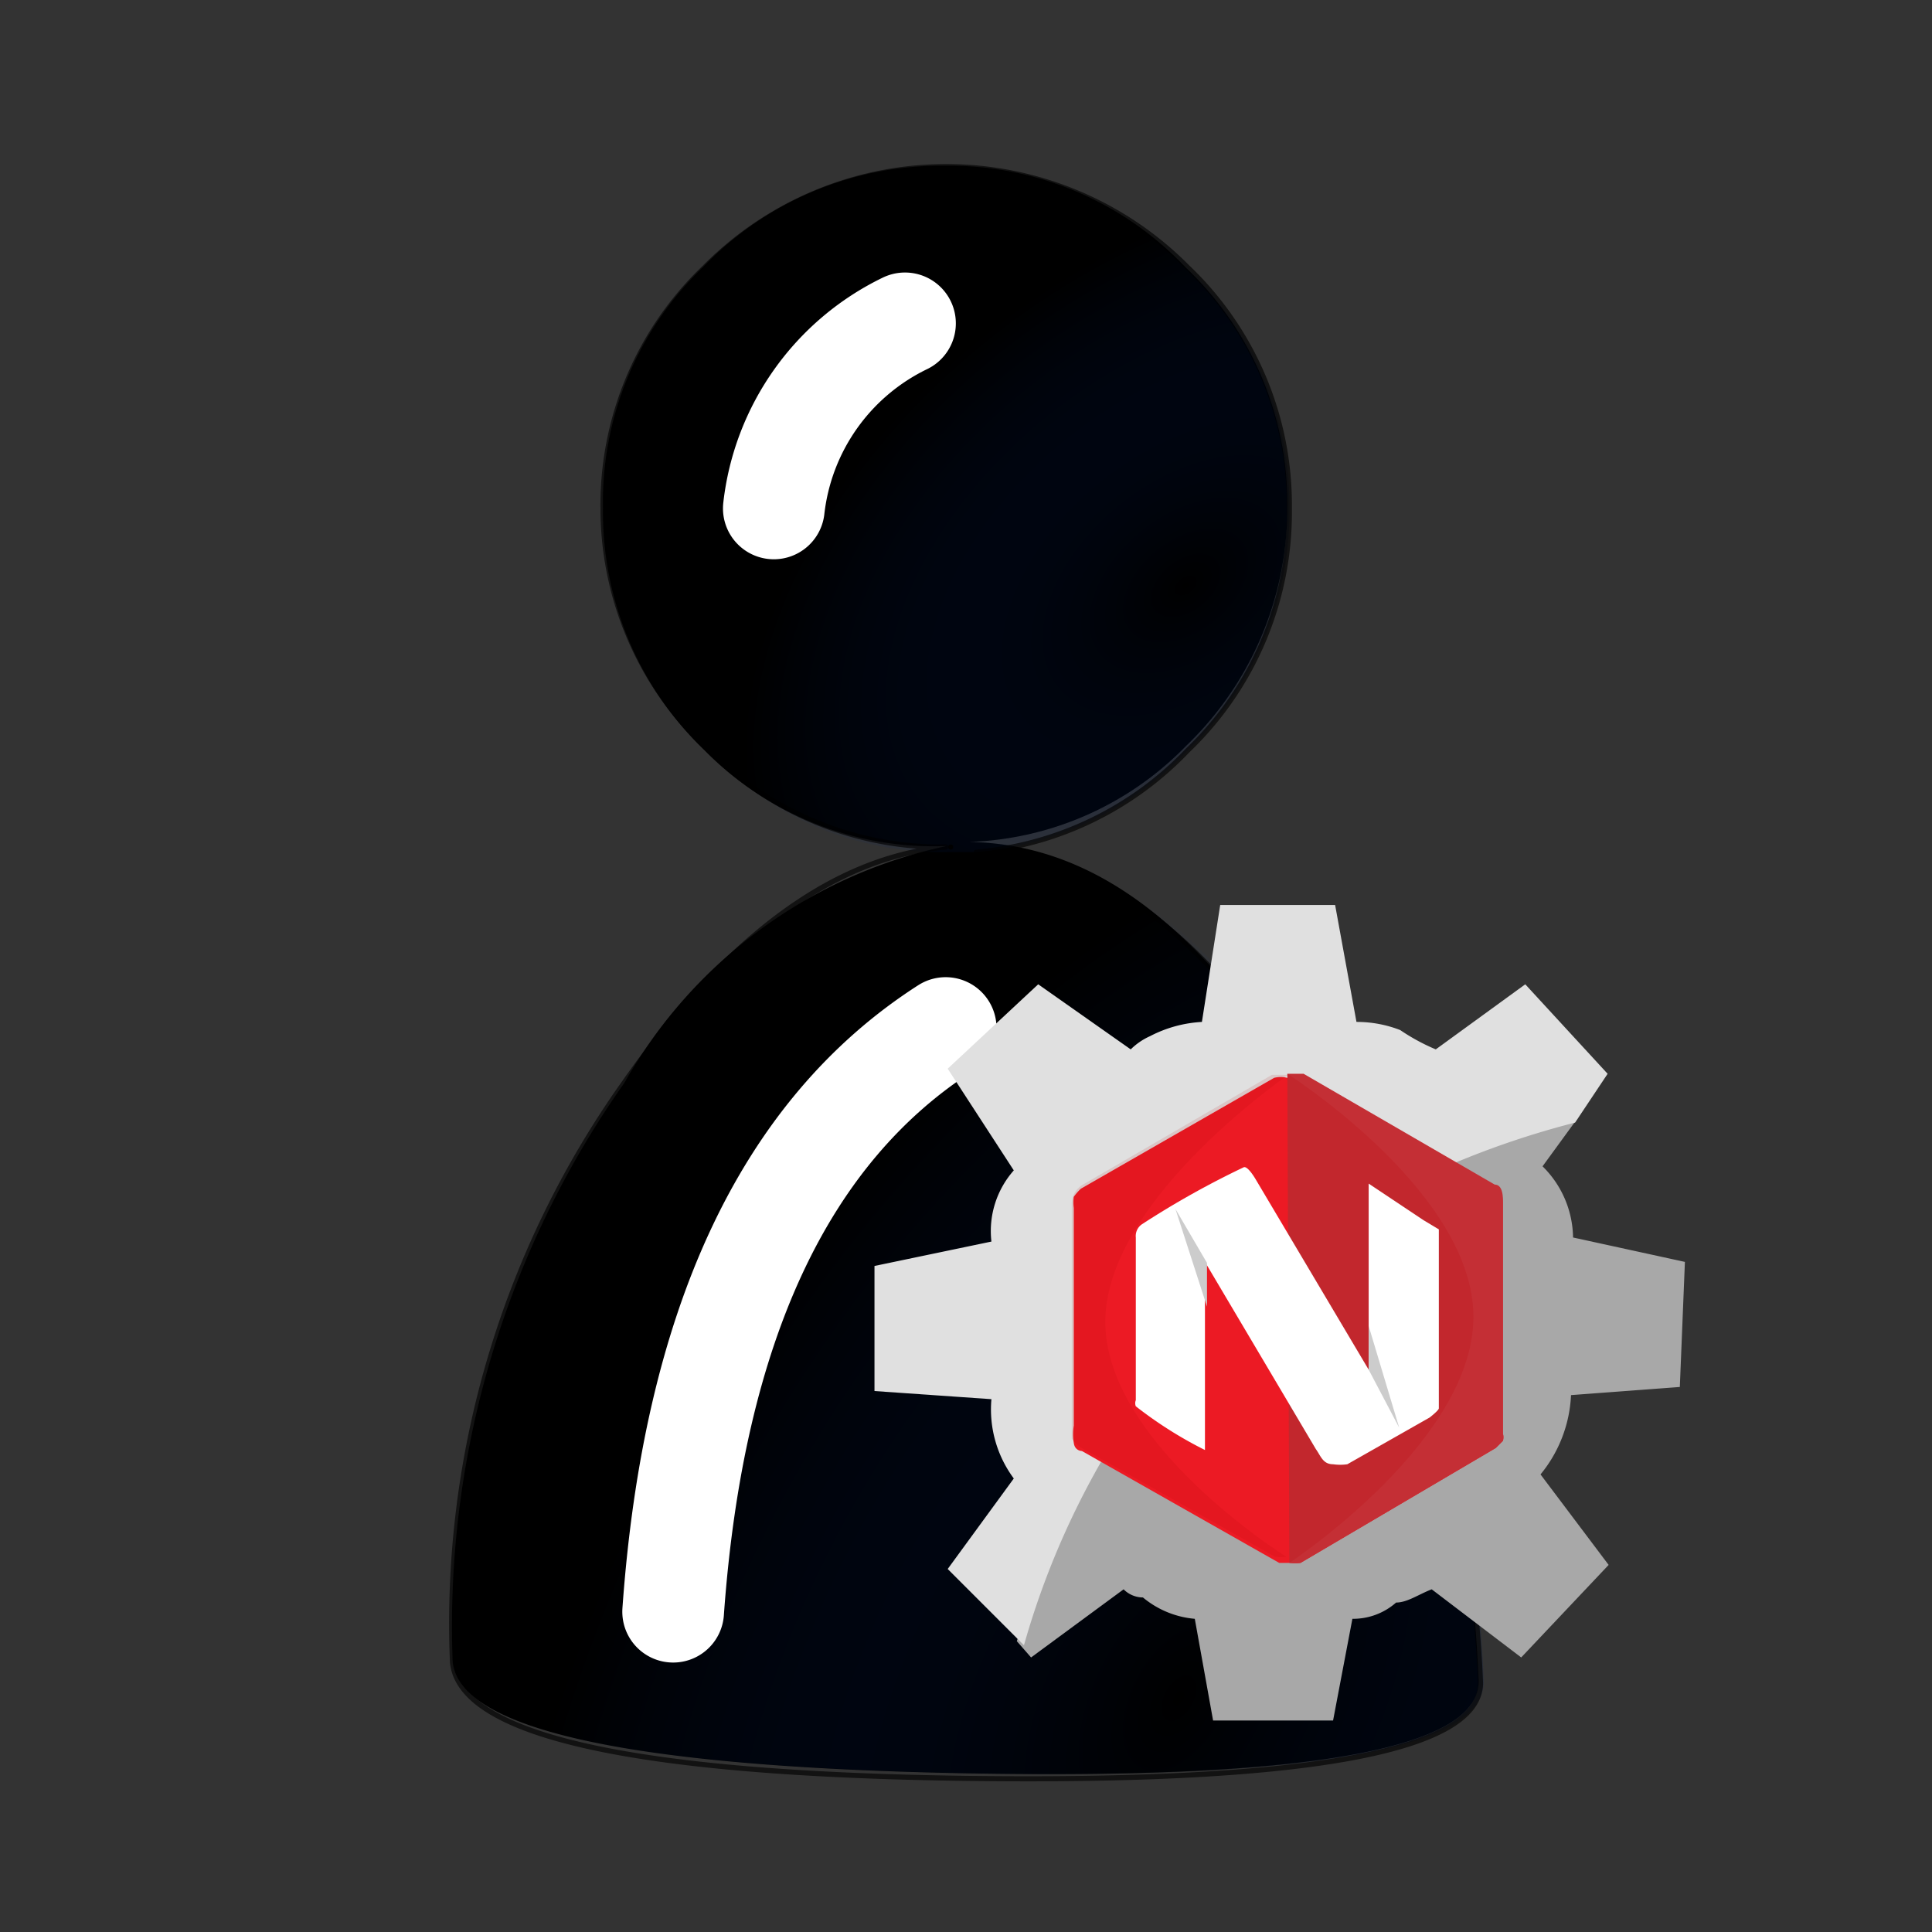 <svg xmlns="http://www.w3.org/2000/svg" xmlns:xlink="http://www.w3.org/1999/xlink" width="19" height="19" viewBox="0 0 19 19"><rect x="0" y="0" width="19" height="19" fill="#333333" stroke="none"/><defs><radialGradient id="Degradado_sin_nombre_3" cx="-494.29" cy="-361.23" r="9.67" gradientTransform="matrix(0.48, -0.87, -0.51, -0.28, 64.63, -514.48)" gradientUnits="userSpaceOnUse"><stop offset="0" stop-opacity="0.41"/><stop offset="1" stop-color="#013198" stop-opacity="0"/></radialGradient><radialGradient id="Degradado_sin_nombre_4" cx="-310" cy="-366.94" r="5.02" gradientTransform="matrix(0.77, -0.62, -0.4, -0.49, 103.58, -366.24)" gradientUnits="userSpaceOnUse"><stop offset="0" stop-opacity="0.42"/><stop offset="1" stop-color="#013198" stop-opacity="0"/></radialGradient></defs><title>settings</title><g id="Capa_1" data-name="Capa 1"><path id="c" d="M12.66,5a3.2,3.2,0,0,0-1-2.37,3.2,3.2,0,0,0-2.37-1,3.24,3.24,0,0,0-2.38,1A3.2,3.2,0,0,0,5.93,5a3.24,3.24,0,0,0,1,2.38,3.16,3.16,0,0,0,2.38.94,4.78,4.78,0,0,0-3.17,2.33A9.27,9.27,0,0,0,4.45,16.3q0,1.05,5.09,1.14t5-.94a12.16,12.16,0,0,0-1.74-5.79c-1-1.61-2.05-2.41-3.27-2.43a3.12,3.12,0,0,0,2.13-.94A3.24,3.24,0,0,0,12.66,5Z"/><g id="d"><path d="M9.35,8.33h0c-1.09.1-2.15.87-3.17,2.33a9.18,9.18,0,0,0-1.68,5.69q0,1,5.09,1.09t5-.94a12.36,12.36,0,0,0-1.69-5.75c-1-1.61-2.08-2.42-3.27-2.42H9.35M6.62,15.85c.2-2.8,1.09-4.72,2.68-5.74C7.71,11.13,6.82,13.05,6.62,15.85Z" style="fill:url(#Degradado_sin_nombre_3)"/><path d="M11.67,2.59a3.34,3.34,0,0,0-4.75,0A3.23,3.23,0,0,0,5.93,5a3.24,3.24,0,0,0,1,2.38,3.24,3.24,0,0,0,2.38,1h.29a3.26,3.26,0,0,0,2.08-1,3.24,3.24,0,0,0,1-2.38,3.23,3.23,0,0,0-1-2.37M7.61,5A2.31,2.31,0,0,1,8.9,3.18,2.31,2.31,0,0,0,7.61,5Z" style="fill:url(#Degradado_sin_nombre_4)"/></g><path id="e" d="M9.3,8.33a3.24,3.24,0,0,1-2.38-1A3.24,3.24,0,0,1,5.93,5a3.23,3.23,0,0,1,1-2.37,3.34,3.34,0,0,1,4.75,0,3.23,3.23,0,0,1,1,2.37,3.24,3.24,0,0,1-1,2.38,3.26,3.26,0,0,1-2.08,1c1.19,0,2.28.81,3.27,2.42a12.36,12.36,0,0,1,1.69,5.75q0,1-5,.94T4.45,16.35a9.18,9.18,0,0,1,1.68-5.69C7.15,9.2,8.21,8.43,9.3,8.33Z" style="fill:none;stroke:#000;stroke-linecap:round;stroke-linejoin:round;stroke-opacity:0.651;stroke-width:0.05px"/><path id="f" d="M7.61,5A2.31,2.31,0,0,1,8.9,3.18M6.62,15.85c.2-2.8,1.09-4.72,2.68-5.74" style="fill:none;stroke:#fff;stroke-linecap:round;stroke-linejoin:round"/><path id="g" d="M9.35,8.33h0" style="fill:none;stroke:#000;stroke-linecap:round;stroke-linejoin:round;stroke-width:0.05px"/><g id="h"><path d="M15.47,12.17a1,1,0,0,0-.3-.7l.35-.48h0a8.55,8.55,0,0,0-2.36,1l0,0a.7.7,0,0,1,.18.11l0,0a1.11,1.11,0,0,1,.35.8,1,1,0,0,1-.35.8,1,1,0,0,1-1.55,0,1,1,0,0,1-.27-.42l0,0A8,8,0,0,0,10,16.14l.14.16.91-.67a.27.27,0,0,0,.19.08.92.92,0,0,0,.51.21l.18,1h1.18l.19-1a.64.64,0,0,0,.43-.16c.11,0,.22-.08.35-.13l.88.67.86-.91-.67-.89a1.32,1.32,0,0,0,.3-.78l1.07-.08.05-1.23Z" style="fill:#a8a8a8"/><path d="M15,9.68l-.88.64a2,2,0,0,1-.35-.19,1.18,1.18,0,0,0-.43-.08L13.13,8.9H12l-.18,1.15a1.25,1.25,0,0,0-.51.14.64.64,0,0,0-.19.13l-.91-.64-.89.83.65,1a.9.9,0,0,0-.22.7l-1.15.24v1.23l1.15.08a1.14,1.14,0,0,0,.22.78l-.65.89.75.75a8,8,0,0,1,1.45-2.82l0,0a.55.55,0,0,1-.11-.27v-.11a1.22,1.22,0,0,1,1.13-1.13h.18a1.11,1.11,0,0,1,.41.19l0,0a8.55,8.55,0,0,1,2.36-1h0l.32-.48Z" style="fill:#e0e0e0"/></g></g><g id="Capa_2" data-name="Capa 2"><path d="M10.63,11.69l1.9-1.09a.26.26,0,0,1,.13,0,.41.41,0,0,1,.16,0l1.88,1.09c.05,0,.08.05.08.15V14.1a.12.12,0,0,1,0,.07l-.07.07-1.92,1.13a.43.43,0,0,1-.11,0l-.1,0-1.94-1.1s-.07,0-.08-.08a.53.53,0,0,1,0-.17V11.88a.4.4,0,0,1,0-.11A.51.51,0,0,1,10.63,11.69Z" style="fill:#ec1a24"/><line x1="12.67" y1="15.41" x2="12.66" y2="10.56" style="fill:#ec1a24"/><path d="M12.66,10.56h.07l.09,0,1.88,1.09c.05,0,.08.05.08.15V14.1a.12.12,0,0,1,0,.07l-.07.07-1.92,1.13a.43.43,0,0,1-.11,0S12.66,10.56,12.66,10.56Z" style="fill:#c2272d"/><g style="opacity:0.3"><path d="M12.67,10.57H12.6l-.09,0-1.86,1.08a.22.22,0,0,0-.11.19v2.2s0,.09,0,.11a.59.59,0,0,0,.08.08l1.92,1.08a.43.43,0,0,0,.11,0S10.87,14.2,10.87,13,12.67,10.57,12.67,10.57Z" style="fill:#a80202;opacity:0.4"/></g><g style="opacity:0.2"><path d="M12.66,10.56h.07l.09,0,1.88,1.09c.05,0,.08.05.08.15V14.1a.12.12,0,0,1,0,.07l-.07.07-1.92,1.13a.43.43,0,0,1-.11,0s1.81-1.19,1.81-2.42S12.66,10.56,12.66,10.56Z" style="fill:#fcf5f6;opacity:0.2"/></g><path d="M12.35,11.6l1.11,1.87V11.64L14,12l.15.09s0,.08,0,.08v1.55s0,.11,0,.13-.09.09-.09.09l-.81.46a.49.49,0,0,1-.14,0c-.1,0-.12-.08-.17-.15l-1.09-1.84v1.85a4,4,0,0,1-.68-.43l0,0a.08.08,0,0,1,0-.06V12.17a.14.14,0,0,1,.06-.13,8.66,8.66,0,0,1,1-.56C12.27,11.46,12.35,11.6,12.35,11.6Z" style="fill:#fff"/><polygon points="13.46 13.04 13.76 14.04 13.46 13.47 13.46 13.04" style="fill:#ccc"/><polygon points="11.56 11.89 11.87 12.85 11.87 12.42 11.56 11.89" style="fill:#ccc"/></g></svg>
